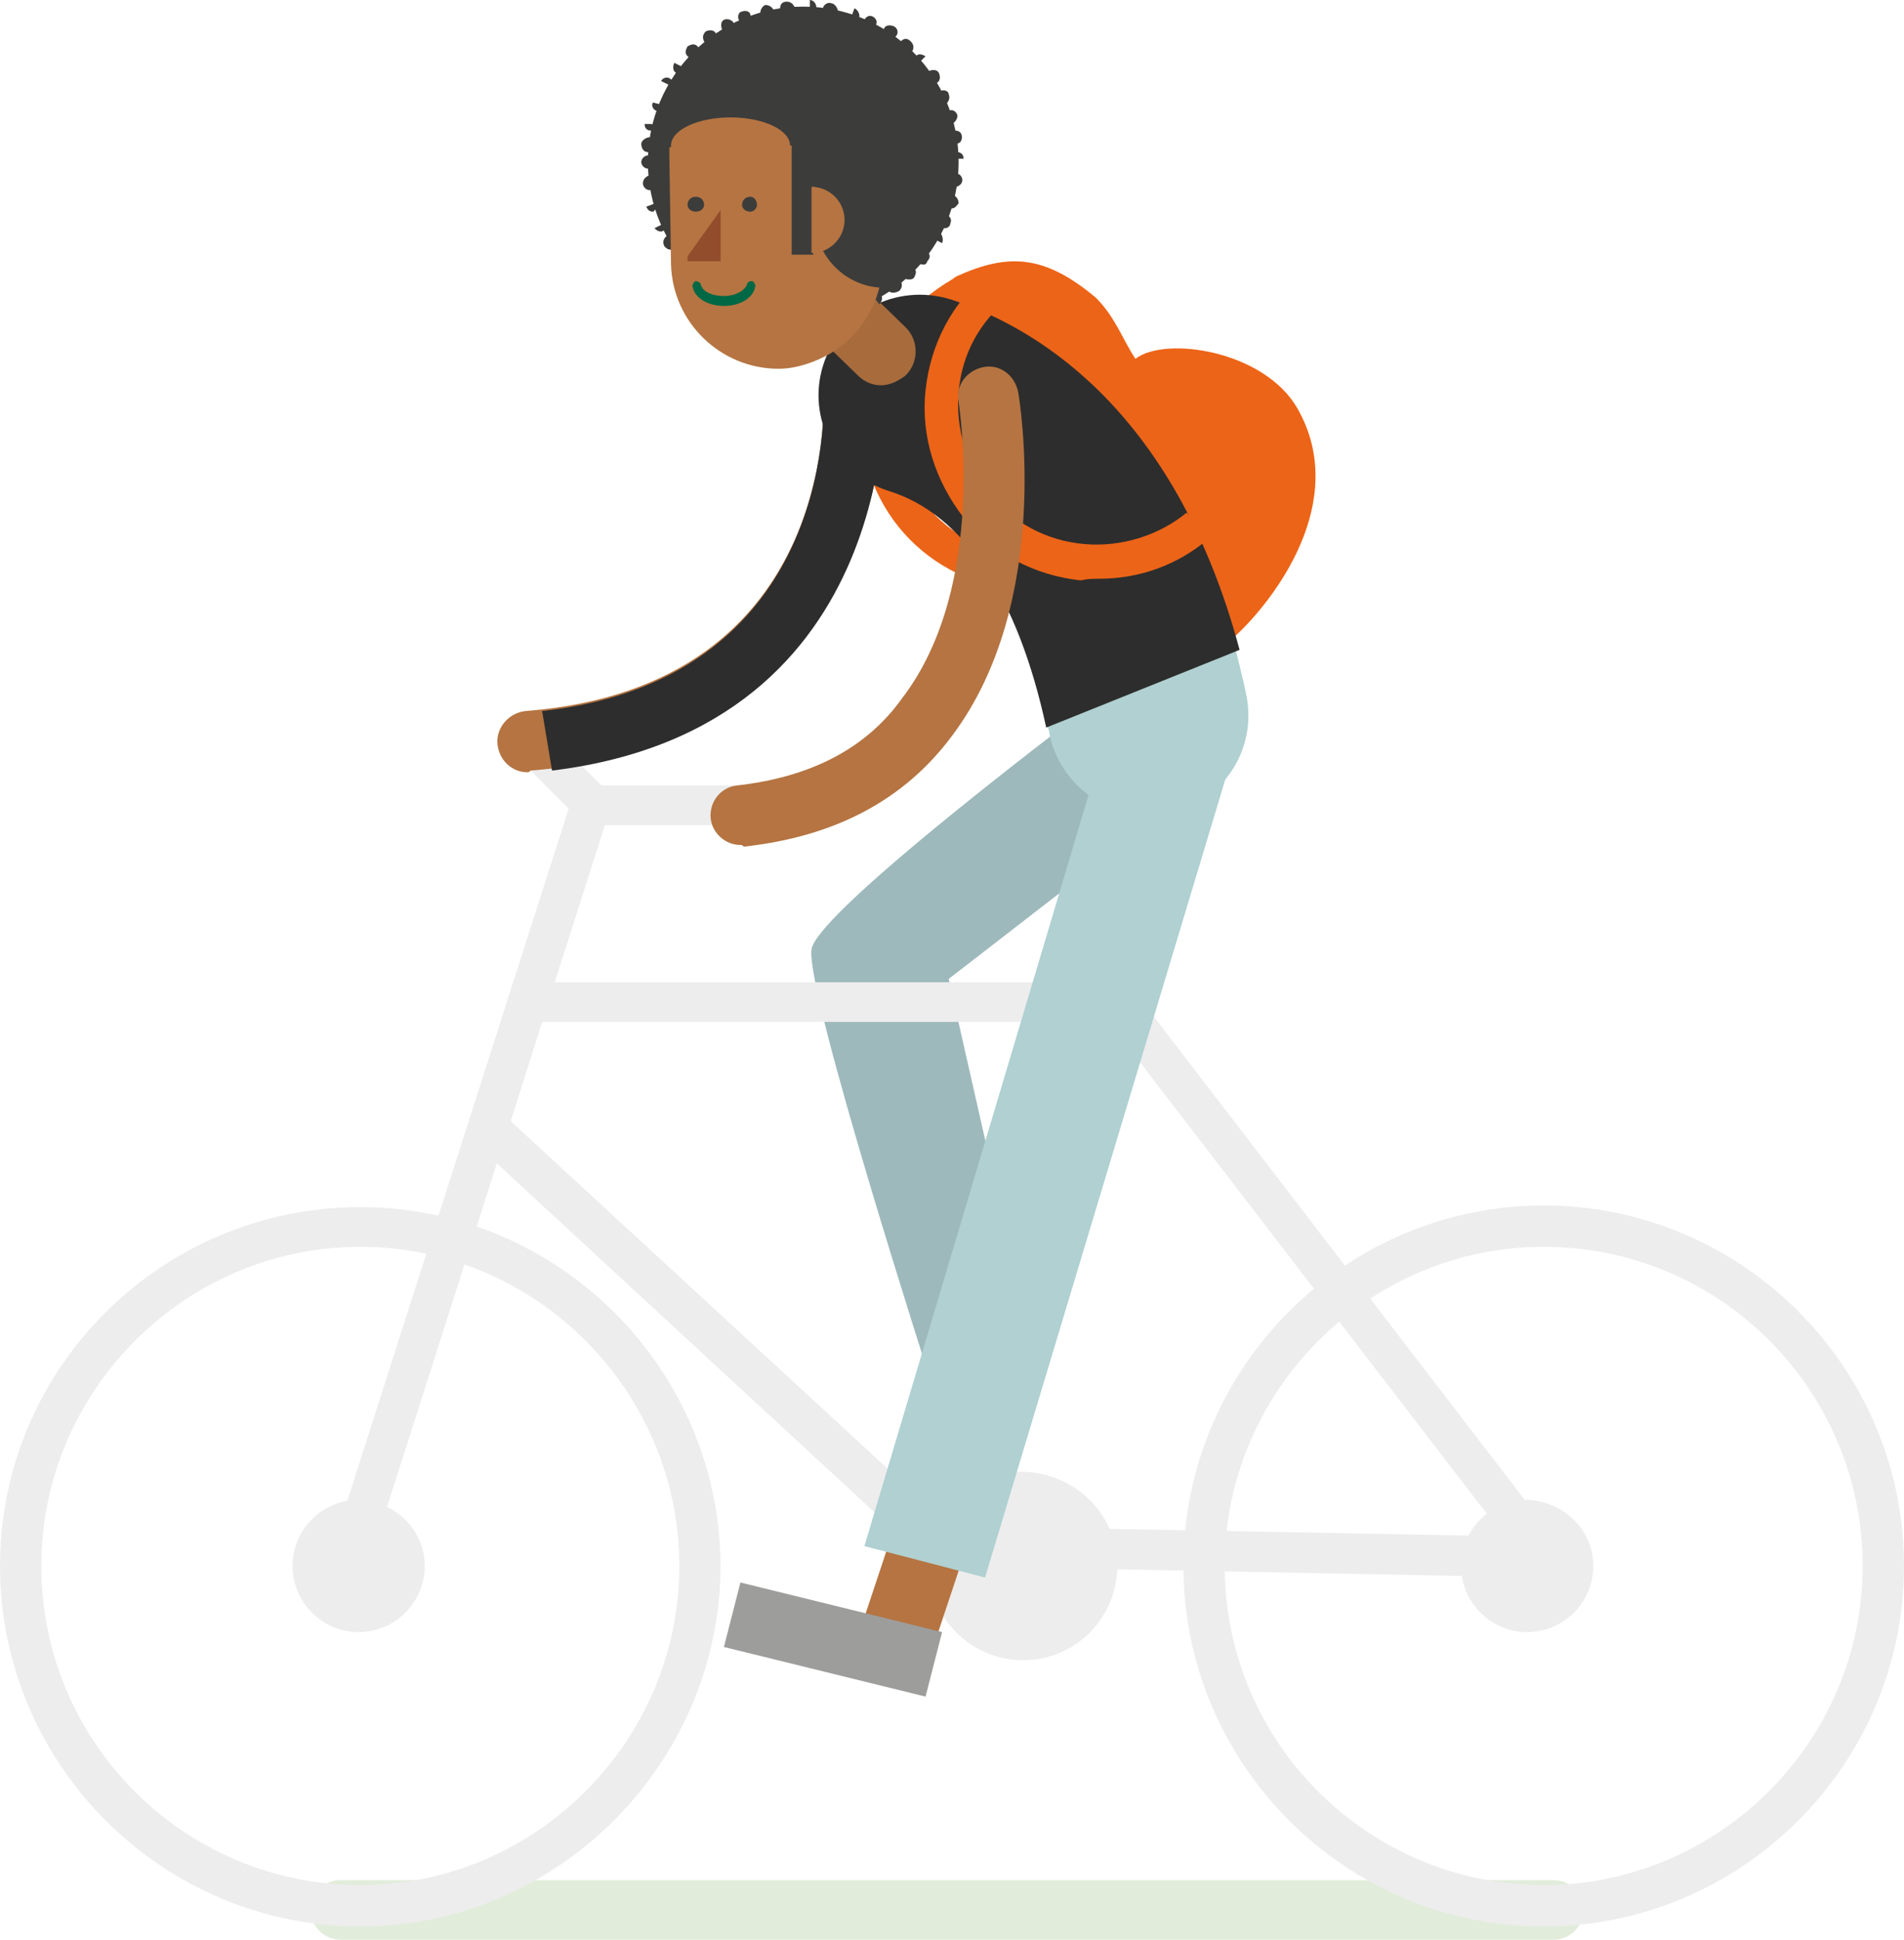 <?xml version="1.0" encoding="utf-8"?>
<!-- Generator: Adobe Illustrator 19.1.0, SVG Export Plug-In . SVG Version: 6.00 Build 0)  -->
<svg version="1.0" id="Laag_1" xmlns="http://www.w3.org/2000/svg" xmlns:xlink="http://www.w3.org/1999/xlink" x="0px" y="0px"
	 viewBox="0 0 115.2 117.3" style="enable-background:new 0 0 115.2 117.3;" xml:space="preserve">
<style type="text/css">
	.st0{opacity:0.2;fill:#70A44D;}
	.st1{fill:#A76B3C;}
	.st2{fill:#9EB9BB;}
	.st3{fill:#EC6417;}
	.st4{fill:#EDEDED;}
	.st5{fill-rule:evenodd;clip-rule:evenodd;fill:#EDEDED;}
	.st6{fill:#B57441;}
	.st7{fill:#9D9D9C;}
	.st8{fill:#2D2D2D;}
	.st9{fill:#B0D0D1;}
	.st10{fill:#924D2C;}
	.st11{fill:#3C3C3B;}
	.st12{fill:#006844;}
</style>
<g>
	<path class="st0" d="M94,117.3H20.6c-1,0-1.8-0.8-1.8-1.8c0-1,0.8-1.8,1.8-1.8H94c1,0,1.8,0.8,1.8,1.8
		C95.8,116.5,95,117.3,94,117.3z"/>
	<g>
		<path class="st1" d="M59.9,85.4c-0.9,0-1.7-0.6-2-1.5c-6.8-23.6-6.8-24.5-6.8-25.4c0-1.1,0-2.8,15-13.4c0.9-0.7,2.2-0.4,2.9,0.5
			c0.7,0.9,0.4,2.2-0.5,2.9c-5.5,3.9-11.8,8.8-13.2,10.4c0.3,1.8,2.5,9.8,6.6,23.8c0.3,1.1-0.3,2.2-1.4,2.6
			C60.3,85.4,60.1,85.4,59.9,85.4z M55.3,58.5l-2.1,0.2l2.1,0C55.3,58.6,55.3,58.6,55.3,58.5z"/>
		<path class="st2" d="M49.1,57.4c-0.4,2.5,7.3,26.4,7.3,26.4l4.9-7.4l-3.9-17.2l15-11.6l-5.8-5.4C66.5,42.3,49.5,55,49.1,57.4z"/>
		<path class="st3" d="M62.6,35.7c1.9,0,3.7-0.5,5.3-1.5l-1-1.7c-1.9,1.2-4.2,1.5-6.4,0.9c-2.2-0.6-4-1.9-5.2-3.9
			c-1.1-1.9-1.4-4-0.8-6c0.6-2,2.1-3.7,4.1-4.9l-1-1.7c-2.4,1.4-4.2,3.6-5,6c-0.8,2.6-0.5,5.3,0.9,7.7c1.4,2.4,3.7,4.1,6.4,4.8
			C60.9,35.6,61.8,35.7,62.6,35.7z"/>
		<path class="st3" d="M68.7,21.7c1.8-1.4,7.8-0.5,9.8,3c3.2,5.6-1.4,11.6-3.8,13.8c-0.5,0.5-1.2,0.4-1.6,0L57.4,18.1
			c-0.3-0.4-0.1-1.1,0.5-1.4c3.1-1.4,5.3-1.3,8.4,1.3C67.5,19.2,67.9,20.5,68.7,21.7z"/>
		<g>
			<g>
				<g>
					<path class="st4" d="M56.9,94.7c-0.3,0-0.6-0.1-0.8-0.3L28.7,69.1c-0.3-0.3-0.5-0.8-0.3-1.3l2.4-7.6c0.2-0.5,0.6-0.8,1.2-0.8
						h35.7c0.4,0,0.8,0.2,1,0.5c0.2,0.3,0.3,0.7,0.2,1.1L58.1,93.8c-0.1,0.4-0.4,0.7-0.9,0.8C57.1,94.7,57,94.7,56.9,94.7z
						 M30.9,67.8l25.5,23.5L66,61.8H32.8L30.9,67.8z"/>
					<path class="st4" d="M93.5,95.4C93.5,95.4,93.5,95.4,93.5,95.4l-36.6-0.7c-0.4,0-0.7-0.2-1-0.5c-0.2-0.3-0.3-0.7-0.2-1.1
						l10.7-32.9c0.1-0.4,0.5-0.7,1-0.8c0.4-0.1,0.9,0.1,1.2,0.5l25.8,33.6c0.3,0.4,0.3,0.9,0.1,1.3C94.4,95.1,94,95.4,93.5,95.4z
						 M58.6,92.3L91,92.9L68.1,63.1L58.6,92.3z"/>
				</g>
				<path class="st4" d="M22.5,94l-2.3-0.7l14.4-45c0.2-0.5,0.6-0.8,1.2-0.8H46v2.4h-9.4L22.5,94z"/>
				<path class="st5" d="M67.6,94.7c0,3.1-2.5,5.7-5.7,5.7c-3.1,0-5.7-2.5-5.7-5.7c0-3.1,2.5-5.7,5.7-5.7
					C65.1,89.1,67.6,91.6,67.6,94.7z"/>
				<path class="st5" d="M25.7,94.7c0,2.2-1.8,4-4,4c-2.2,0-4-1.8-4-4c0-2.2,1.8-4,4-4C23.9,90.8,25.7,92.5,25.7,94.7z"/>
				<path class="st4" d="M21.8,116.5c-12,0-21.8-9.8-21.8-21.8C0,82.7,9.8,73,21.8,73c12,0,21.8,9.8,21.8,21.8
					C43.5,106.7,33.7,116.5,21.8,116.5z M21.8,75.4c-10.6,0-19.3,8.7-19.3,19.3c0,10.7,8.7,19.3,19.3,19.3
					c10.6,0,19.3-8.7,19.3-19.3C41.1,84.1,32.4,75.4,21.8,75.4z"/>
				<path class="st4" d="M93.4,116.5c-12,0-21.8-9.8-21.8-21.8c0-12,9.8-21.8,21.8-21.8s21.8,9.8,21.8,21.8
					C115.2,106.7,105.4,116.5,93.4,116.5z M93.4,75.4c-10.6,0-19.3,8.7-19.3,19.3c0,10.7,8.7,19.3,19.3,19.3
					c10.6,0,19.3-8.7,19.3-19.3C112.7,84.1,104.1,75.4,93.4,75.4z"/>
				<path class="st5" d="M96.4,94.7c0,2.2-1.8,4-4,4c-2.2,0-4-1.8-4-4c0-2.2,1.8-4,4-4C94.6,90.8,96.4,92.5,96.4,94.7z"/>
			</g>
			
				<rect x="30.7" y="45.3" transform="matrix(0.704 0.71 -0.71 0.704 43.02 -10.135)" class="st4" width="6" height="2.4"/>
		</g>
		<path class="st6" d="M54.5,100.5c-0.2,0-0.5,0-0.7-0.1c-1.2-0.4-1.8-1.7-1.4-2.9L70.2,44c0.4-1.2,1.7-1.8,2.9-1.4
			c1.2,0.4,1.8,1.7,1.4,2.9L56.7,98.9C56.3,99.9,55.4,100.5,54.5,100.5z"/>
		<polygon class="st7" points="43.8,99.6 56,102.6 57,98.7 44.8,95.7 		"/>
		<path class="st6" d="M31.9,46.7c-0.9,0-1.7-0.7-1.8-1.7c-0.1-1,0.7-1.9,1.7-2c19.2-1.5,18.1-19.2,18-19.9c-0.1-1,0.7-1.9,1.7-2
			c1-0.1,1.9,0.7,2,1.7c0,0.2,1.4,22-21.4,23.8C32,46.7,32,46.7,31.9,46.7z"/>
		<g>
			<path class="st8" d="M53.5,22.9c-0.1-1-1-1.8-2-1.7c-1,0.1-1.8,1-1.7,2c0.1,0.7,1.1,17.8-17,19.8l0.6,3.6
				C54.8,44,53.5,23.1,53.5,22.9z"/>
		</g>
		<g>
			<path class="st9" d="M75.4,42c0.7,3.3-1.4,6.5-4.7,7.2c-0.4,0.1-0.8,0.1-1.2,0.1c-2.8,0-5.4-2-6-4.9c0-0.2-0.1-0.3-0.1-0.5
				L74.7,39C74.9,39.9,75.2,41,75.4,42z"/>
			<path class="st8" d="M49.8,22.1c1-3.2,4.4-5,7.7-4C63.4,20,71.3,25.5,75,39.3L63.3,44c-1.7-7.9-5-12.9-9.5-14.3
				C50.6,28.7,48.8,25.3,49.8,22.1z"/>
		</g>
		<g>
			<g>
				<g>
					<line class="st10" x1="49.9" y1="17.9" x2="53.3" y2="21.2"/>
					<path class="st1" d="M53.3,23.3c-0.5,0-1-0.2-1.4-0.6l-3.4-3.3c-0.8-0.8-0.8-2.1,0-2.9c0.8-0.8,2.1-0.8,2.9,0l3.4,3.3
						c0.8,0.8,0.8,2.1,0,2.9C54.4,23,53.9,23.3,53.3,23.3z"/>
				</g>
			</g>
		</g>
		<polygon class="st9" points="52.3,93.5 59.6,95.4 75.2,43.6 67.2,43.6 		"/>
		<path class="st3" d="M66.5,35c2.4,0,4.7-0.8,6.6-2.4L71.8,31c-1.7,1.4-4,2.1-6.2,1.9c-2.3-0.2-4.3-1.3-5.7-3
			c-1.4-1.7-2.1-4-1.9-6.2c0.2-2.3,1.3-4.3,3.1-5.7l-1.3-1.5c-2.2,1.8-3.5,4.3-3.8,7.1c-0.3,2.8,0.6,5.5,2.3,7.7
			c1.8,2.2,4.3,3.5,7.1,3.8C65.8,35,66.1,35,66.5,35z"/>
		<path class="st6" d="M44.8,51.1c-0.9,0-1.7-0.7-1.8-1.6c-0.1-1,0.6-1.9,1.6-2c4.4-0.5,7.8-2.2,10-5.3c5.2-6.8,3.4-17.8,3.4-17.9
			c-0.2-1,0.5-1.9,1.5-2.1c1-0.2,1.9,0.5,2.1,1.5c0.1,0.5,2.1,12.7-4,20.8c-2.9,3.9-7.1,6.1-12.6,6.7C44.9,51.1,44.9,51.1,44.8,51.1
			z"/>
		<g>
			<g>
				<path class="st11" d="M39.2,9.8c0,5.2,4.2,9.4,9.4,9.4c5.2,0,9.4-4.2,9.4-9.4c0-5.2-4.2-9.4-9.4-9.4C43.4,0.4,39.2,4.6,39.2,9.8
					z"/>
				<path class="st11" d="M48,19.5l0-0.4l0-0.4c0.2,0,0.4,0.2,0.4,0.4C48.4,19.3,48.2,19.5,48,19.5z M49.3,19.5
					c-0.2,0-0.4-0.2-0.4-0.4c0-0.2,0.1-0.4,0.4-0.4l0,0c0.2,0,0.4,0.1,0.4,0.4C49.7,19.3,49.6,19.5,49.3,19.5
					C49.3,19.5,49.3,19.5,49.3,19.5z M46.7,19.4c0,0-0.1,0-0.1,0c-0.2-0.1-0.4-0.3-0.3-0.5c0-0.2,0.2-0.4,0.5-0.3c0,0,0.1,0,0.1,0
					c0.2,0.1,0.4,0.3,0.3,0.5C47.1,19.2,46.9,19.4,46.7,19.4z M50.7,19.3l-0.2-0.4l-0.1-0.4c0.2,0,0.4,0.1,0.5,0.3
					C51,19,50.9,19.2,50.7,19.3z M45.5,19c0,0-0.1,0-0.1,0l0.1-0.4l0.1-0.4l-0.1,0.4l0.2-0.4c0.2,0.1,0.3,0.3,0.3,0.5
					C45.8,18.9,45.7,19,45.5,19z M51.8,19c-0.2,0-0.3-0.1-0.4-0.3c-0.1-0.2,0-0.4,0.2-0.5c0,0,0,0,0.1,0c0.2-0.1,0.5,0,0.5,0.2
					c0.1,0.2,0,0.5-0.2,0.5C51.9,18.9,51.8,19,51.8,19z M44.3,18.5c-0.1,0-0.1,0-0.2,0c-0.2-0.1-0.3-0.4-0.2-0.6
					c0.1-0.2,0.3-0.3,0.5-0.2l0,0c0.2,0.1,0.3,0.4,0.2,0.6C44.6,18.4,44.5,18.5,44.3,18.5z M53.2,18.4L52.9,18l-0.2-0.4
					c0.2-0.1,0.5,0,0.6,0.2C53.4,18,53.4,18.2,53.2,18.4z M43.2,17.9c-0.1,0-0.2,0-0.3-0.1c-0.2-0.1-0.2-0.4-0.1-0.6
					c0.1-0.2,0.4-0.2,0.5-0.1c0,0,0,0,0.1,0c0.2,0.1,0.2,0.4,0.1,0.6C43.5,17.8,43.3,17.9,43.2,17.9z M54,17.7
					c-0.1,0-0.3-0.1-0.3-0.2c-0.1-0.2-0.1-0.4,0.1-0.6c0,0,0,0,0.1,0c0.2-0.1,0.4-0.1,0.6,0.1c0.1,0.2,0.1,0.4-0.1,0.6
					C54.2,17.7,54.1,17.7,54,17.7z M42.2,17.1c-0.1,0-0.2,0-0.3-0.1l0.2-0.3l0.3-0.3l-0.3,0.3l0.3-0.3c0.2,0.2,0.2,0.4,0,0.6
					C42.4,17,42.3,17.1,42.2,17.1z M55,16.9c-0.1,0-0.2,0-0.3-0.1c-0.2-0.2-0.2-0.4,0-0.6c0,0,0,0,0,0c0.2-0.2,0.4-0.1,0.6,0
					c0.2,0.2,0.1,0.4,0,0.6C55.2,16.9,55.1,16.9,55,16.9z M41.3,16.1c-0.1,0-0.2,0-0.3-0.1l0.3-0.3l0.3-0.3l-0.3,0.3l0.3-0.2
					c0.1,0.2,0.1,0.4,0,0.6C41.5,16.1,41.4,16.1,41.3,16.1z M55.9,16c-0.1,0-0.2,0-0.3-0.1c-0.2-0.1-0.2-0.4-0.1-0.6c0,0,0,0,0-0.1
					c0.2-0.2,0.4-0.2,0.6,0c0.2,0.2,0.2,0.4,0,0.6C56.1,15.9,56,16,55.9,16z M40.6,15.1c-0.2,0-0.3-0.1-0.4-0.2
					c-0.1-0.2-0.1-0.4,0.1-0.6c0.2-0.1,0.5-0.1,0.6,0.1c0,0,0,0.1,0,0.1c0.1,0.2,0,0.5-0.2,0.6C40.7,15.1,40.6,15.1,40.6,15.1z
					 M57,14.7l-0.4-0.2l-0.3-0.2c0.1-0.2,0.4-0.3,0.6-0.2C57,14.2,57.1,14.5,57,14.7z M40,14c-0.2,0-0.3-0.1-0.4-0.2l0.4-0.2
					l0.4-0.2L40,13.5l0.4-0.1c0.1,0.2,0,0.5-0.2,0.5C40.1,14,40,14,40,14z M57.2,13.8c0,0-0.1,0-0.2,0c-0.2-0.1-0.3-0.3-0.2-0.5
					c0,0,0,0,0-0.1c0.1-0.2,0.3-0.3,0.5-0.2c0.2,0.1,0.3,0.3,0.2,0.5C57.5,13.7,57.3,13.8,57.2,13.8z M39.5,12.8
					c-0.2,0-0.3-0.1-0.4-0.3l0.8-0.3l-0.4,0.1l0.4-0.1c0.1,0.2-0.1,0.5-0.3,0.5C39.6,12.7,39.6,12.8,39.5,12.8z M57.6,12.6
					c0,0-0.1,0-0.1,0c-0.2-0.1-0.4-0.3-0.3-0.5c0,0,0,0,0,0c0.1-0.2,0.3-0.3,0.5-0.3c0.2,0.1,0.3,0.3,0.3,0.5
					C57.9,12.4,57.8,12.6,57.6,12.6z M39.3,11.5c-0.2,0-0.4-0.2-0.4-0.4c0-0.2,0.1-0.4,0.4-0.5c0.2,0,0.4,0.1,0.5,0.3
					c0,0,0,0.1,0,0.1C39.7,11.3,39.5,11.5,39.3,11.5C39.3,11.5,39.3,11.5,39.3,11.5z M57.8,11.3C57.8,11.3,57.8,11.3,57.8,11.3
					c-0.3,0-0.4-0.2-0.4-0.4c0,0,0-0.1,0-0.1c0-0.2,0.2-0.4,0.5-0.3c0.2,0,0.4,0.3,0.3,0.5C58.2,11.1,58,11.3,57.8,11.3z M39.2,10.2
					c-0.2,0-0.4-0.2-0.4-0.4c0-0.2,0.2-0.4,0.4-0.4c0.2,0,0.4,0.2,0.4,0.4v0C39.6,10,39.4,10.2,39.2,10.2z M57.9,9.6l-0.4,0
					c0-0.2,0.2-0.4,0.4-0.4c0.2,0,0.4,0.1,0.4,0.4L57.9,9.6z M39.2,9.2C39.2,9.2,39.2,9.2,39.2,9.2c-0.3,0-0.4-0.3-0.4-0.5
					c0-0.2,0.3-0.4,0.5-0.4c0.2,0,0.4,0.2,0.4,0.4c0,0,0,0.1,0,0.1C39.6,9.1,39.4,9.2,39.2,9.2z M57.8,8.7c-0.2,0-0.4-0.1-0.4-0.3
					c0,0,0-0.1,0-0.1c0-0.2,0.1-0.4,0.4-0.4c0.2,0,0.4,0.1,0.4,0.4C58.2,8.5,58.1,8.7,57.8,8.7C57.8,8.7,57.8,8.7,57.8,8.7z
					 M39.4,7.9C39.4,7.9,39.4,7.9,39.4,7.9C39.1,7.9,39,7.7,39,7.5l0.4,0l0.4,0.1C39.8,7.8,39.6,7.9,39.4,7.9z M57.5,7.5
					c-0.2,0-0.3-0.1-0.4-0.3l0.4-0.1l-0.4,0.1c-0.1-0.2,0-0.4,0.3-0.5c0.2-0.1,0.4,0,0.5,0.2c0.1,0.2-0.1,0.5-0.3,0.6
					C57.5,7.5,57.5,7.5,57.5,7.5z M39.8,6.7c0,0-0.1,0-0.1,0c-0.2-0.1-0.3-0.3-0.2-0.5l0.4,0.1l0.4,0.2C40.2,6.6,40,6.7,39.8,6.7z
					 M57,6.3c-0.1,0-0.3-0.1-0.3-0.2c0,0,0-0.1,0-0.1c-0.1-0.2,0-0.5,0.2-0.5c0.2-0.1,0.5,0,0.5,0.2c0.1,0.2,0,0.5-0.2,0.6
					C57.2,6.3,57.1,6.3,57,6.3z M40.8,5.3L40.8,5.3l-0.4-0.2L40,4.9c0.1-0.2,0.4-0.3,0.6-0.1C40.8,4.9,40.9,5.1,40.8,5.3z M56.4,5.2
					c-0.1,0-0.2-0.1-0.3-0.2c0,0,0,0,0-0.1c-0.1-0.2-0.1-0.5,0.1-0.6c0.2-0.1,0.5-0.1,0.6,0.1c0.1,0.2,0.1,0.5-0.1,0.6
					C56.6,5.1,56.5,5.2,56.4,5.2z M41.1,4.5c-0.1,0-0.2,0-0.2-0.1c-0.2-0.1-0.2-0.4-0.1-0.6l0.4,0.2l0.3,0.3
					C41.3,4.4,41.2,4.5,41.1,4.5z M55.4,4l0.3-0.3L55.4,4c-0.2-0.2-0.2-0.5,0-0.6c0.2-0.2,0.4-0.1,0.6,0L55.4,4z M41.9,3.5
					c-0.1,0-0.2,0-0.3-0.1c-0.2-0.2-0.1-0.4,0-0.6c0.2-0.1,0.4-0.2,0.6,0c0.2,0.2,0.2,0.4,0,0.6c0,0,0,0,0,0
					C42.1,3.5,42,3.5,41.9,3.5z M54.8,3.2c-0.1,0-0.2,0-0.3-0.1c0,0,0,0,0,0c-0.2-0.2-0.2-0.4,0-0.6c0.2-0.2,0.4-0.2,0.6,0
					c0.2,0.2,0.2,0.4,0.1,0.6C55,3.2,54.9,3.2,54.8,3.2z M42.9,2.7c-0.1,0-0.3-0.1-0.3-0.2c-0.1-0.2-0.1-0.4,0.1-0.6
					c0.2-0.1,0.5-0.1,0.6,0.1c0.1,0.2,0.1,0.4-0.1,0.6c0,0,0,0-0.1,0C43.1,2.7,43,2.7,42.9,2.7z M53.8,2.4c-0.1,0-0.1,0-0.2-0.1
					c0,0,0,0,0,0c-0.2-0.1-0.2-0.4-0.1-0.6c0.1-0.2,0.4-0.2,0.6-0.1c0.2,0.1,0.3,0.4,0.1,0.6C54,2.4,53.9,2.4,53.8,2.4z M44,2
					c-0.1,0-0.3-0.1-0.3-0.2c-0.1-0.2-0.1-0.5,0.1-0.6c0.2-0.1,0.5,0,0.6,0.2c0.1,0.2,0.1,0.4-0.1,0.5L44,1.6l0.2,0.4
					C44.1,2,44,2,44,2z M52.7,1.8c-0.1,0-0.1,0-0.2,0l0,0c-0.2-0.1-0.3-0.4-0.2-0.6C52.4,1,52.6,0.9,52.8,1C53,1.1,53.1,1.3,53,1.5
					C52.9,1.7,52.8,1.8,52.7,1.8z M45.1,1.5c-0.2,0-0.3-0.1-0.4-0.3c-0.1-0.2,0-0.5,0.2-0.5c0.2-0.1,0.5,0,0.5,0.2
					c0.1,0.2,0,0.4-0.2,0.5c0,0,0,0-0.1,0C45.2,1.4,45.2,1.5,45.1,1.5z M51.5,1.3c0,0-0.1,0-0.1,0l0.3-0.8c0.2,0.1,0.3,0.3,0.3,0.5
					C51.8,1.2,51.6,1.3,51.5,1.3z M46.4,1.1c-0.2,0-0.4-0.1-0.4-0.3c0-0.2,0.1-0.4,0.3-0.5c0.2,0,0.4,0.1,0.5,0.3
					c0,0.2-0.1,0.4-0.3,0.5C46.5,1,46.5,1.1,46.4,1.1C46.4,1.1,46.4,1.1,46.4,1.1z M50.2,1C50.2,1,50.2,1,50.2,1l-0.1,0
					c-0.2,0-0.4-0.3-0.3-0.5c0-0.2,0.3-0.4,0.5-0.3c0.2,0,0.4,0.3,0.4,0.5C50.6,0.8,50.4,1,50.2,1z M47.6,0.9
					c-0.2,0-0.4-0.2-0.4-0.4c0-0.2,0.1-0.4,0.4-0.4c0.2,0,0.4,0.1,0.5,0.4C48.1,0.6,47.9,0.8,47.6,0.9L47.6,0.9
					C47.7,0.9,47.6,0.9,47.6,0.9z M49,0.8C48.9,0.8,48.9,0.8,49,0.8L49,0.8l0-0.4L49,0c0.2,0,0.4,0.2,0.4,0.5
					C49.3,0.7,49.2,0.8,49,0.8z"/>
			</g>
			<g>
				<g>
					<g>
						<path class="st6" d="M47.5,3.1c3.2,0.3,5.7,3,5.8,6.3l0.1,6.4c0,2.4-1.3,4.5-3.2,5.6c-0.9,0.5-2,0.9-3.1,0.9
							c-3.5,0-6.4-2.8-6.5-6.3l-0.1-6.4c0-0.2,0-0.5,0-0.7h7V3.1z"/>
						<g>
							<path class="st11" d="M44.9,12.4c0,0.2,0.2,0.4,0.5,0.4c0.2,0,0.4-0.2,0.4-0.4c0-0.3-0.2-0.5-0.4-0.5
								C45.1,11.9,44.9,12.1,44.9,12.4z"/>
							<path class="st11" d="M41.6,12.4c0,0.2,0.2,0.4,0.5,0.4c0.3,0,0.5-0.2,0.5-0.4c0-0.3-0.2-0.5-0.5-0.5
								C41.8,11.9,41.6,12.1,41.6,12.4z"/>
							<g>
								<path class="st12" d="M43.8,18.5c-1,0-1.8-0.5-1.9-1.2c0-0.1,0.1-0.3,0.2-0.3c0.1,0,0.3,0.1,0.3,0.2
									c0.1,0.4,0.6,0.7,1.4,0.7c0.8,0,1.3-0.4,1.4-0.7c0-0.1,0.1-0.2,0.3-0.2c0.1,0,0.2,0.2,0.2,0.3C45.6,18,44.8,18.5,43.8,18.5z
									"/>
							</g>
						</g>
						<polygon class="st10" points="43.6,12.7 41.6,15.5 41.6,15.8 43.6,15.8 						"/>
					</g>
					<path class="st11" d="M41.5,6C41.5,6,41.5,6,41.5,6c0.1-0.2,0.2-0.3,0.3-0.5C42,5.4,42.1,5.2,42.3,5c0.3-0.4,0.7-0.7,1.1-0.9
						c1-0.7,2.2-1.1,3.5-1.1c0.2,0,0.5,0,0.7,0v0c3.2,0,6.1,2.5,6.1,5.7v4.7v0.5l-0.2,3.5c-2.3,0-4.2-1.9-4.2-4.2h0v-1.9
						c-0.1,0-0.1,0-0.1-0.1v4.2h-1.3V8.8h-7.3C40.6,7.8,41,6.9,41.5,6z"/>
					<path class="st6" d="M49.1,11.3v4c1.1,0,2-0.9,2-2C51.1,12.2,50.2,11.3,49.1,11.3z"/>
				</g>
				<ellipse class="st6" cx="44.2" cy="8.8" rx="3.6" ry="1.7"/>
			</g>
		</g>
	</g>
</g>
</svg>
